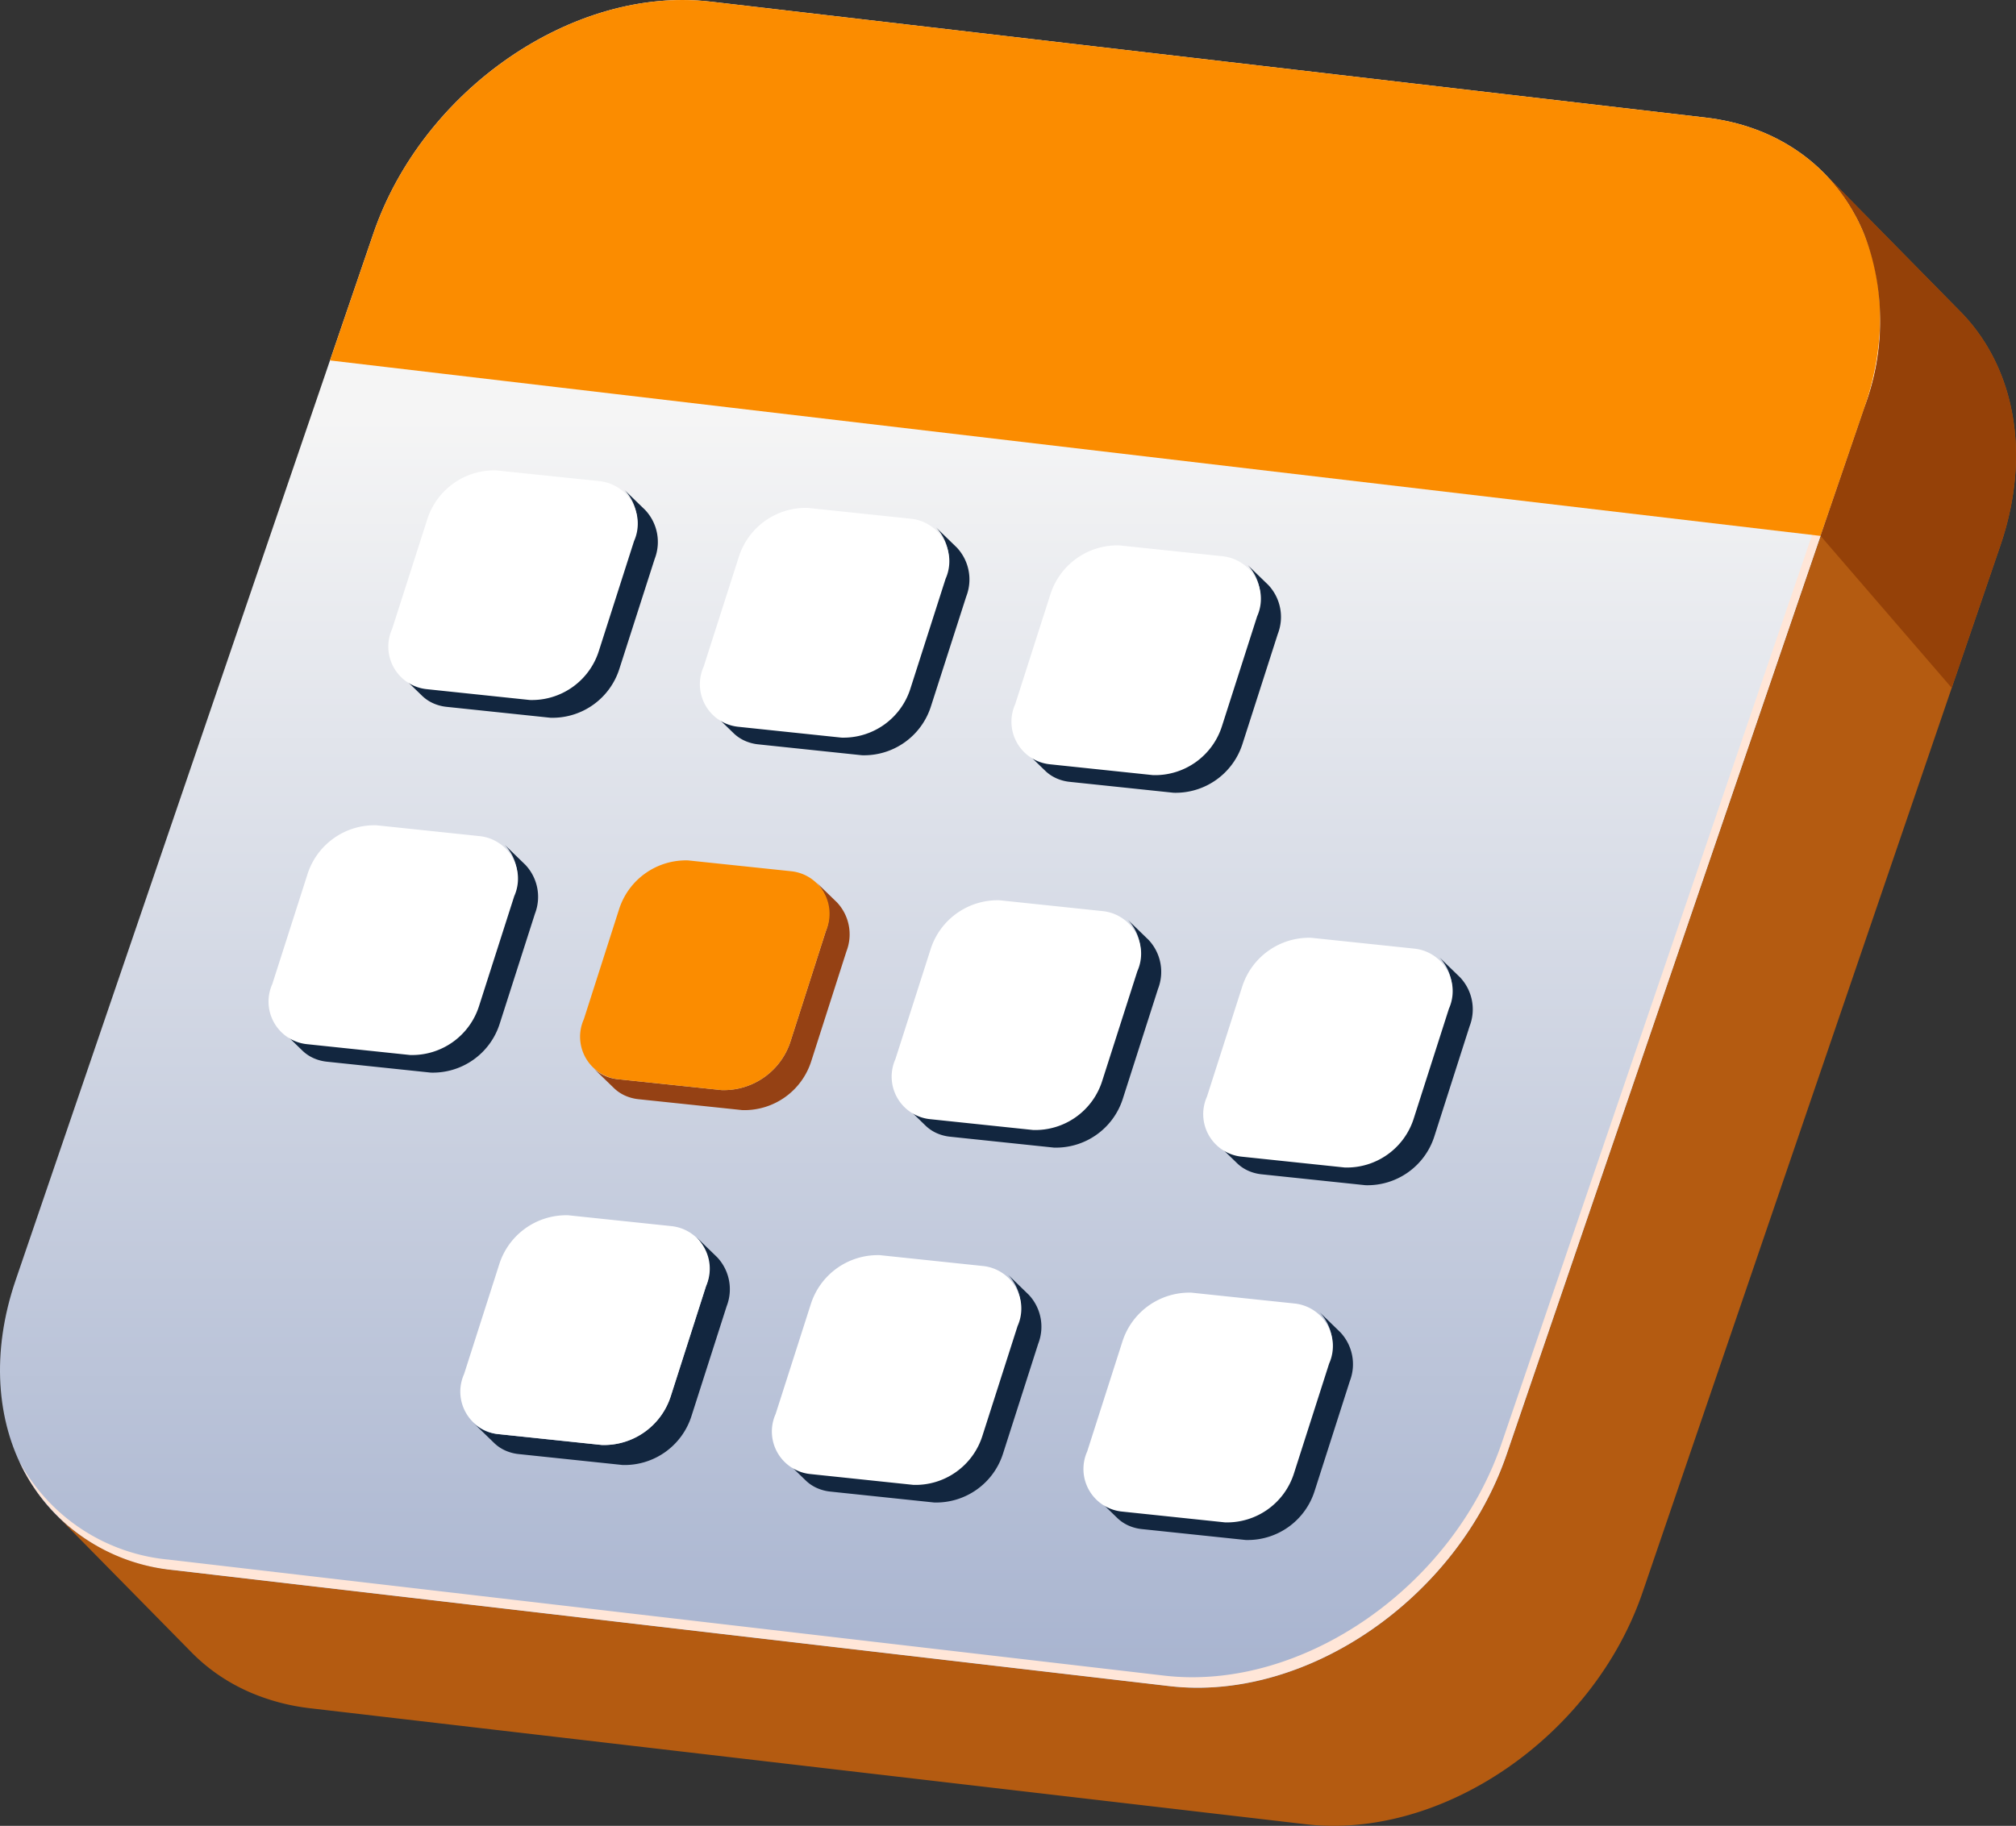 <svg id="Grupo_892316" data-name="Grupo 892316" xmlns="http://www.w3.org/2000/svg" xmlns:xlink="http://www.w3.org/1999/xlink" width="81.963" height="74.252" viewBox="0 0 81.963 74.252">
  <rect x="0" y="0" width="81.963" height="74.252" fill="#333333" stroke="none"/>
  <defs>
    <clipPath id="clip-path">
      <rect id="Rectángulo_303034" data-name="Rectángulo 303034" width="81.963" height="74.252" fill="none"/>
    </clipPath>
    <linearGradient id="linear-gradient" x1="0.5" x2="0.5" y2="1" gradientUnits="objectBoundingBox">
      <stop offset="0" stop-color="#f5f5f5"/>
      <stop offset="0.25" stop-color="#f5f5f5"/>
      <stop offset="1" stop-color="#a7b3cf"/>
    </linearGradient>
    <clipPath id="clip-path-2">
      <path id="Trazado_612056" data-name="Trazado 612056" d="M39.682,9.5,37.92,14.658l60.6,7.136,1.786-5.226c2-5.861-.89-11.138-6.46-11.787L53.394.066A9.9,9.9,0,0,0,52.248,0c-5.242,0-10.7,4.041-12.567,9.5" transform="translate(-37.92)" fill="#fb8c00"/>
    </clipPath>
  </defs>
  <g id="Grupo_892254" data-name="Grupo 892254">
    <g id="Grupo_892253" data-name="Grupo 892253" clip-path="url(#clip-path)">
      <path id="Trazado_612033" data-name="Trazado 612033" d="M6.385,74.467a7.949,7.949,0,0,0,4.835,2.275l40.454,4.715c5.57.649,11.71-3.577,13.712-9.438L79.93,29.455a9.986,9.986,0,0,0-.024-7.086,7.617,7.617,0,0,0-1.6-2.426h0l5.524,5.616c2.174,2.21,2.912,5.74,1.624,9.512L70.91,77.634c-2,5.861-8.142,10.088-13.712,9.438L16.744,82.358a8.67,8.67,0,0,1-2.4-.626q-.313-.133-.607-.29-.148-.078-.29-.162-.285-.168-.551-.357-.133-.095-.261-.195a7.38,7.38,0,0,1-.723-.645Z" transform="translate(-4.126 -12.887)" fill="#b45b11"/>
      <path id="Trazado_612034" data-name="Trazado 612034" d="M28.89.066C23.32-.584,17.181,3.641,15.178,9.5L.634,52.066c-2,5.861.889,11.14,6.459,11.789L47.547,68.57c5.57.649,11.709-3.577,13.712-9.438L75.8,16.568c2-5.861-.89-11.138-6.46-11.787Z" transform="translate(0 0)" fill="url(#linear-gradient)"/>
      <path id="Trazado_612035" data-name="Trazado 612035" d="M8.321,79.432l40.454,4.715c5.571.649,11.709-3.577,13.713-9.438L77.031,32.144a9.875,9.875,0,0,0-.154-7.377,9.717,9.717,0,0,1,.368,7.8L62.7,75.136c-2,5.861-8.142,10.087-13.712,9.438L8.535,79.859a7.694,7.694,0,0,1-6.3-4.41,7.717,7.717,0,0,0,6.091,3.983" transform="translate(-1.441 -16.004)" fill="#ffe6d8"/>
      <path id="Trazado_612036" data-name="Trazado 612036" d="M118.742,72.942l4.214.443a2.854,2.854,0,0,0,2.808-2l1.428-4.459a1.9,1.9,0,0,0-.386-1.989l.84.814a1.9,1.9,0,0,1,.386,1.989L126.6,72.2a2.853,2.853,0,0,1-2.808,2l-4.214-.443a1.774,1.774,0,0,1-.558-.149,1.57,1.57,0,0,1-.443-.3l-.84-.814a1.666,1.666,0,0,0,1,.451" transform="translate(-76.081 -41.961)" fill="#12263f"/>
      <path id="Trazado_612037" data-name="Trazado 612037" d="M120.671,62.666a2.858,2.858,0,0,0-2.808,2l-1.428,4.459a1.74,1.74,0,0,0,1.387,2.44l4.214.443a2.855,2.855,0,0,0,2.808-2l1.428-4.459a1.739,1.739,0,0,0-1.387-2.44Z" transform="translate(-75.161 -40.486)" fill="#fff"/>
      <path id="Trazado_612038" data-name="Trazado 612038" d="M82.943,68.632l4.214.443a2.854,2.854,0,0,0,2.808-2l1.428-4.459a1.9,1.9,0,0,0-.386-1.989l.84.814a1.9,1.9,0,0,1,.386,1.989L90.8,67.89a2.853,2.853,0,0,1-2.808,2l-4.214-.443a1.784,1.784,0,0,1-.558-.15,1.57,1.57,0,0,1-.443-.3l-.839-.814a1.663,1.663,0,0,0,1,.451" transform="translate(-52.948 -39.176)" fill="#12263f"/>
      <path id="Trazado_612039" data-name="Trazado 612039" d="M84.871,58.356a2.858,2.858,0,0,0-2.808,2l-1.428,4.459a1.739,1.739,0,0,0,1.387,2.44l4.214.443a2.854,2.854,0,0,0,2.808-2l1.428-4.459a1.739,1.739,0,0,0-1.387-2.44Z" transform="translate(-52.028 -37.701)" fill="#fff"/>
      <path id="Trazado_612040" data-name="Trazado 612040" d="M47.142,64.322l4.214.443a2.854,2.854,0,0,0,2.808-2l1.428-4.459a1.9,1.9,0,0,0-.386-1.989l.84.814a1.9,1.9,0,0,1,.386,1.989L55,63.58a2.853,2.853,0,0,1-2.808,2l-4.214-.443a1.774,1.774,0,0,1-.558-.149,1.57,1.57,0,0,1-.443-.3l-.84-.814a1.666,1.666,0,0,0,1,.451" transform="translate(-29.815 -36.391)" fill="#12263f"/>
      <path id="Trazado_612041" data-name="Trazado 612041" d="M49.071,54.046a2.858,2.858,0,0,0-2.808,2L44.835,60.5a1.739,1.739,0,0,0,1.387,2.44l4.214.443a2.855,2.855,0,0,0,2.808-2l1.428-4.459a1.739,1.739,0,0,0-1.387-2.44Z" transform="translate(-28.895 -34.916)" fill="#fff"/>
      <path id="Trazado_612042" data-name="Trazado 612042" d="M140.778,118.039l4.214.443a2.854,2.854,0,0,0,2.808-2l1.428-4.459a1.9,1.9,0,0,0-.386-1.989l.84.814a1.9,1.9,0,0,1,.386,1.989L148.64,117.3a2.853,2.853,0,0,1-2.808,2l-4.214-.443a1.774,1.774,0,0,1-.558-.149,1.571,1.571,0,0,1-.443-.3l-.84-.814a1.666,1.666,0,0,0,1,.451" transform="translate(-90.32 -71.101)" fill="#12263f"/>
      <path id="Trazado_612043" data-name="Trazado 612043" d="M142.707,107.763a2.858,2.858,0,0,0-2.808,2l-1.428,4.459a1.739,1.739,0,0,0,1.387,2.44l4.214.443a2.854,2.854,0,0,0,2.808-2l1.428-4.459a1.739,1.739,0,0,0-1.387-2.44Z" transform="translate(-89.4 -69.626)" fill="#fff"/>
      <path id="Trazado_612044" data-name="Trazado 612044" d="M104.979,113.73l4.214.443a2.854,2.854,0,0,0,2.808-2l1.428-4.459a1.9,1.9,0,0,0-.386-1.989l.84.814a1.9,1.9,0,0,1,.386,1.989l-1.428,4.459a2.853,2.853,0,0,1-2.808,2l-4.214-.443a1.776,1.776,0,0,1-.558-.149,1.571,1.571,0,0,1-.443-.3l-.839-.814a1.664,1.664,0,0,0,1,.451" transform="translate(-67.187 -68.317)" fill="#12263f"/>
      <path id="Trazado_612045" data-name="Trazado 612045" d="M106.907,103.453a2.858,2.858,0,0,0-2.808,2l-1.428,4.459a1.739,1.739,0,0,0,1.387,2.44l4.214.443a2.855,2.855,0,0,0,2.808-2l1.428-4.459a1.739,1.739,0,0,0-1.387-2.44Z" transform="translate(-66.267 -66.841)" fill="#fff"/>
      <path id="Trazado_612046" data-name="Trazado 612046" d="M69.179,109.42l4.214.443a2.854,2.854,0,0,0,2.808-2l1.428-4.459a1.9,1.9,0,0,0-.386-1.989l.84.814a1.9,1.9,0,0,1,.386,1.989l-1.428,4.459a2.853,2.853,0,0,1-2.808,2l-4.214-.443a1.784,1.784,0,0,1-.558-.15,1.57,1.57,0,0,1-.443-.3l-.839-.814a1.663,1.663,0,0,0,1,.451" transform="translate(-44.055 -65.532)" fill="#954114"/>
      <path id="Trazado_612047" data-name="Trazado 612047" d="M71.107,98.869a2.857,2.857,0,0,0-2.808,2l-1.428,4.459a1.739,1.739,0,0,0,1.387,2.44l4.214.443a2.854,2.854,0,0,0,2.808-2l1.428-4.459a1.739,1.739,0,0,0-1.387-2.44Z" transform="translate(-43.134 -63.879)" fill="#fb8c00"/>
      <path id="Trazado_612048" data-name="Trazado 612048" d="M33.38,105.11l4.214.443a2.854,2.854,0,0,0,2.808-2l1.428-4.459a1.9,1.9,0,0,0-.386-1.989l.84.814a1.9,1.9,0,0,1,.386,1.989l-1.428,4.459a2.853,2.853,0,0,1-2.808,2l-4.214-.443a1.774,1.774,0,0,1-.558-.149,1.57,1.57,0,0,1-.443-.3l-.839-.814a1.664,1.664,0,0,0,1,.451" transform="translate(-20.922 -62.747)" fill="#12263f"/>
      <path id="Trazado_612049" data-name="Trazado 612049" d="M35.307,94.834a2.858,2.858,0,0,0-2.808,2l-1.428,4.459a1.74,1.74,0,0,0,1.387,2.44l4.214.443a2.855,2.855,0,0,0,2.808-2l1.428-4.459a1.739,1.739,0,0,0-1.387-2.44Z" transform="translate(-20.001 -61.272)" fill="#fff"/>
      <path id="Trazado_612050" data-name="Trazado 612050" d="M127.015,158.827l4.214.443a2.854,2.854,0,0,0,2.808-2l1.428-4.459a1.9,1.9,0,0,0-.386-1.989l.84.814a1.9,1.9,0,0,1,.386,1.989l-1.428,4.459a2.853,2.853,0,0,1-2.808,2l-4.214-.443a1.773,1.773,0,0,1-.558-.149,1.577,1.577,0,0,1-.443-.3l-.839-.814a1.664,1.664,0,0,0,1,.451" transform="translate(-81.427 -97.457)" fill="#12263f"/>
      <path id="Trazado_612051" data-name="Trazado 612051" d="M128.943,148.551a2.858,2.858,0,0,0-2.808,2l-1.428,4.459a1.74,1.74,0,0,0,1.387,2.44l4.214.443a2.855,2.855,0,0,0,2.808-2l1.428-4.459a1.739,1.739,0,0,0-1.387-2.44Z" transform="translate(-80.506 -95.982)" fill="#fff"/>
      <path id="Trazado_612052" data-name="Trazado 612052" d="M91.214,154.517l4.214.443a2.854,2.854,0,0,0,2.808-2l1.428-4.459a1.9,1.9,0,0,0-.386-1.989l.84.814a1.9,1.9,0,0,1,.386,1.989l-1.428,4.459a2.853,2.853,0,0,1-2.808,2l-4.214-.443a1.784,1.784,0,0,1-.558-.15,1.571,1.571,0,0,1-.443-.3l-.84-.814a1.665,1.665,0,0,0,1,.451" transform="translate(-58.293 -94.672)" fill="#12263f"/>
      <path id="Trazado_612053" data-name="Trazado 612053" d="M93.143,144.241a2.858,2.858,0,0,0-2.808,2L88.907,150.7a1.739,1.739,0,0,0,1.387,2.44l4.214.443a2.854,2.854,0,0,0,2.808-2l1.428-4.459a1.739,1.739,0,0,0-1.387-2.44Z" transform="translate(-57.373 -93.197)" fill="#fff"/>
      <path id="Trazado_612054" data-name="Trazado 612054" d="M55.415,150.207l4.214.443a2.854,2.854,0,0,0,2.808-2l1.428-4.459a1.9,1.9,0,0,0-.386-1.989l.84.814a1.9,1.9,0,0,1,.386,1.989l-1.428,4.459a2.853,2.853,0,0,1-2.808,2l-4.214-.443a1.779,1.779,0,0,1-.558-.149,1.573,1.573,0,0,1-.443-.3l-.84-.814a1.665,1.665,0,0,0,1,.451" transform="translate(-35.161 -91.887)" fill="#12263f"/>
      <path id="Trazado_612055" data-name="Trazado 612055" d="M57.343,139.657a2.858,2.858,0,0,0-2.808,2l-1.428,4.459a1.739,1.739,0,0,0,1.387,2.44l4.214.443a2.854,2.854,0,0,0,2.808-2l1.428-4.459a1.739,1.739,0,0,0-1.387-2.44Z" transform="translate(-34.24 -90.235)" fill="#fff"/>
    </g>
  </g>
  <g id="Grupo_892256" data-name="Grupo 892256" transform="translate(13.417)">
    <g id="Grupo_892255" data-name="Grupo 892255" clip-path="url(#clip-path-2)">
      <rect id="Rectángulo_303035" data-name="Rectángulo 303035" width="64.389" height="21.794" transform="translate(0)" fill="#fb8c00"/>
    </g>
  </g>
  <g id="Grupo_892258" data-name="Grupo 892258">
    <g id="Grupo_892257" data-name="Grupo 892257" clip-path="url(#clip-path)">
      <path id="Trazado_612057" data-name="Trazado 612057" d="M209.191,34.681l1.786-5.226a9.986,9.986,0,0,0-.024-7.086,7.617,7.617,0,0,0-1.6-2.426l5.524,5.616c2.175,2.21,2.913,5.74,1.624,9.512l-1.979,5.79Z" transform="translate(-135.173 -12.887)" fill="#954108"/>
    </g>
  </g>
</svg>
